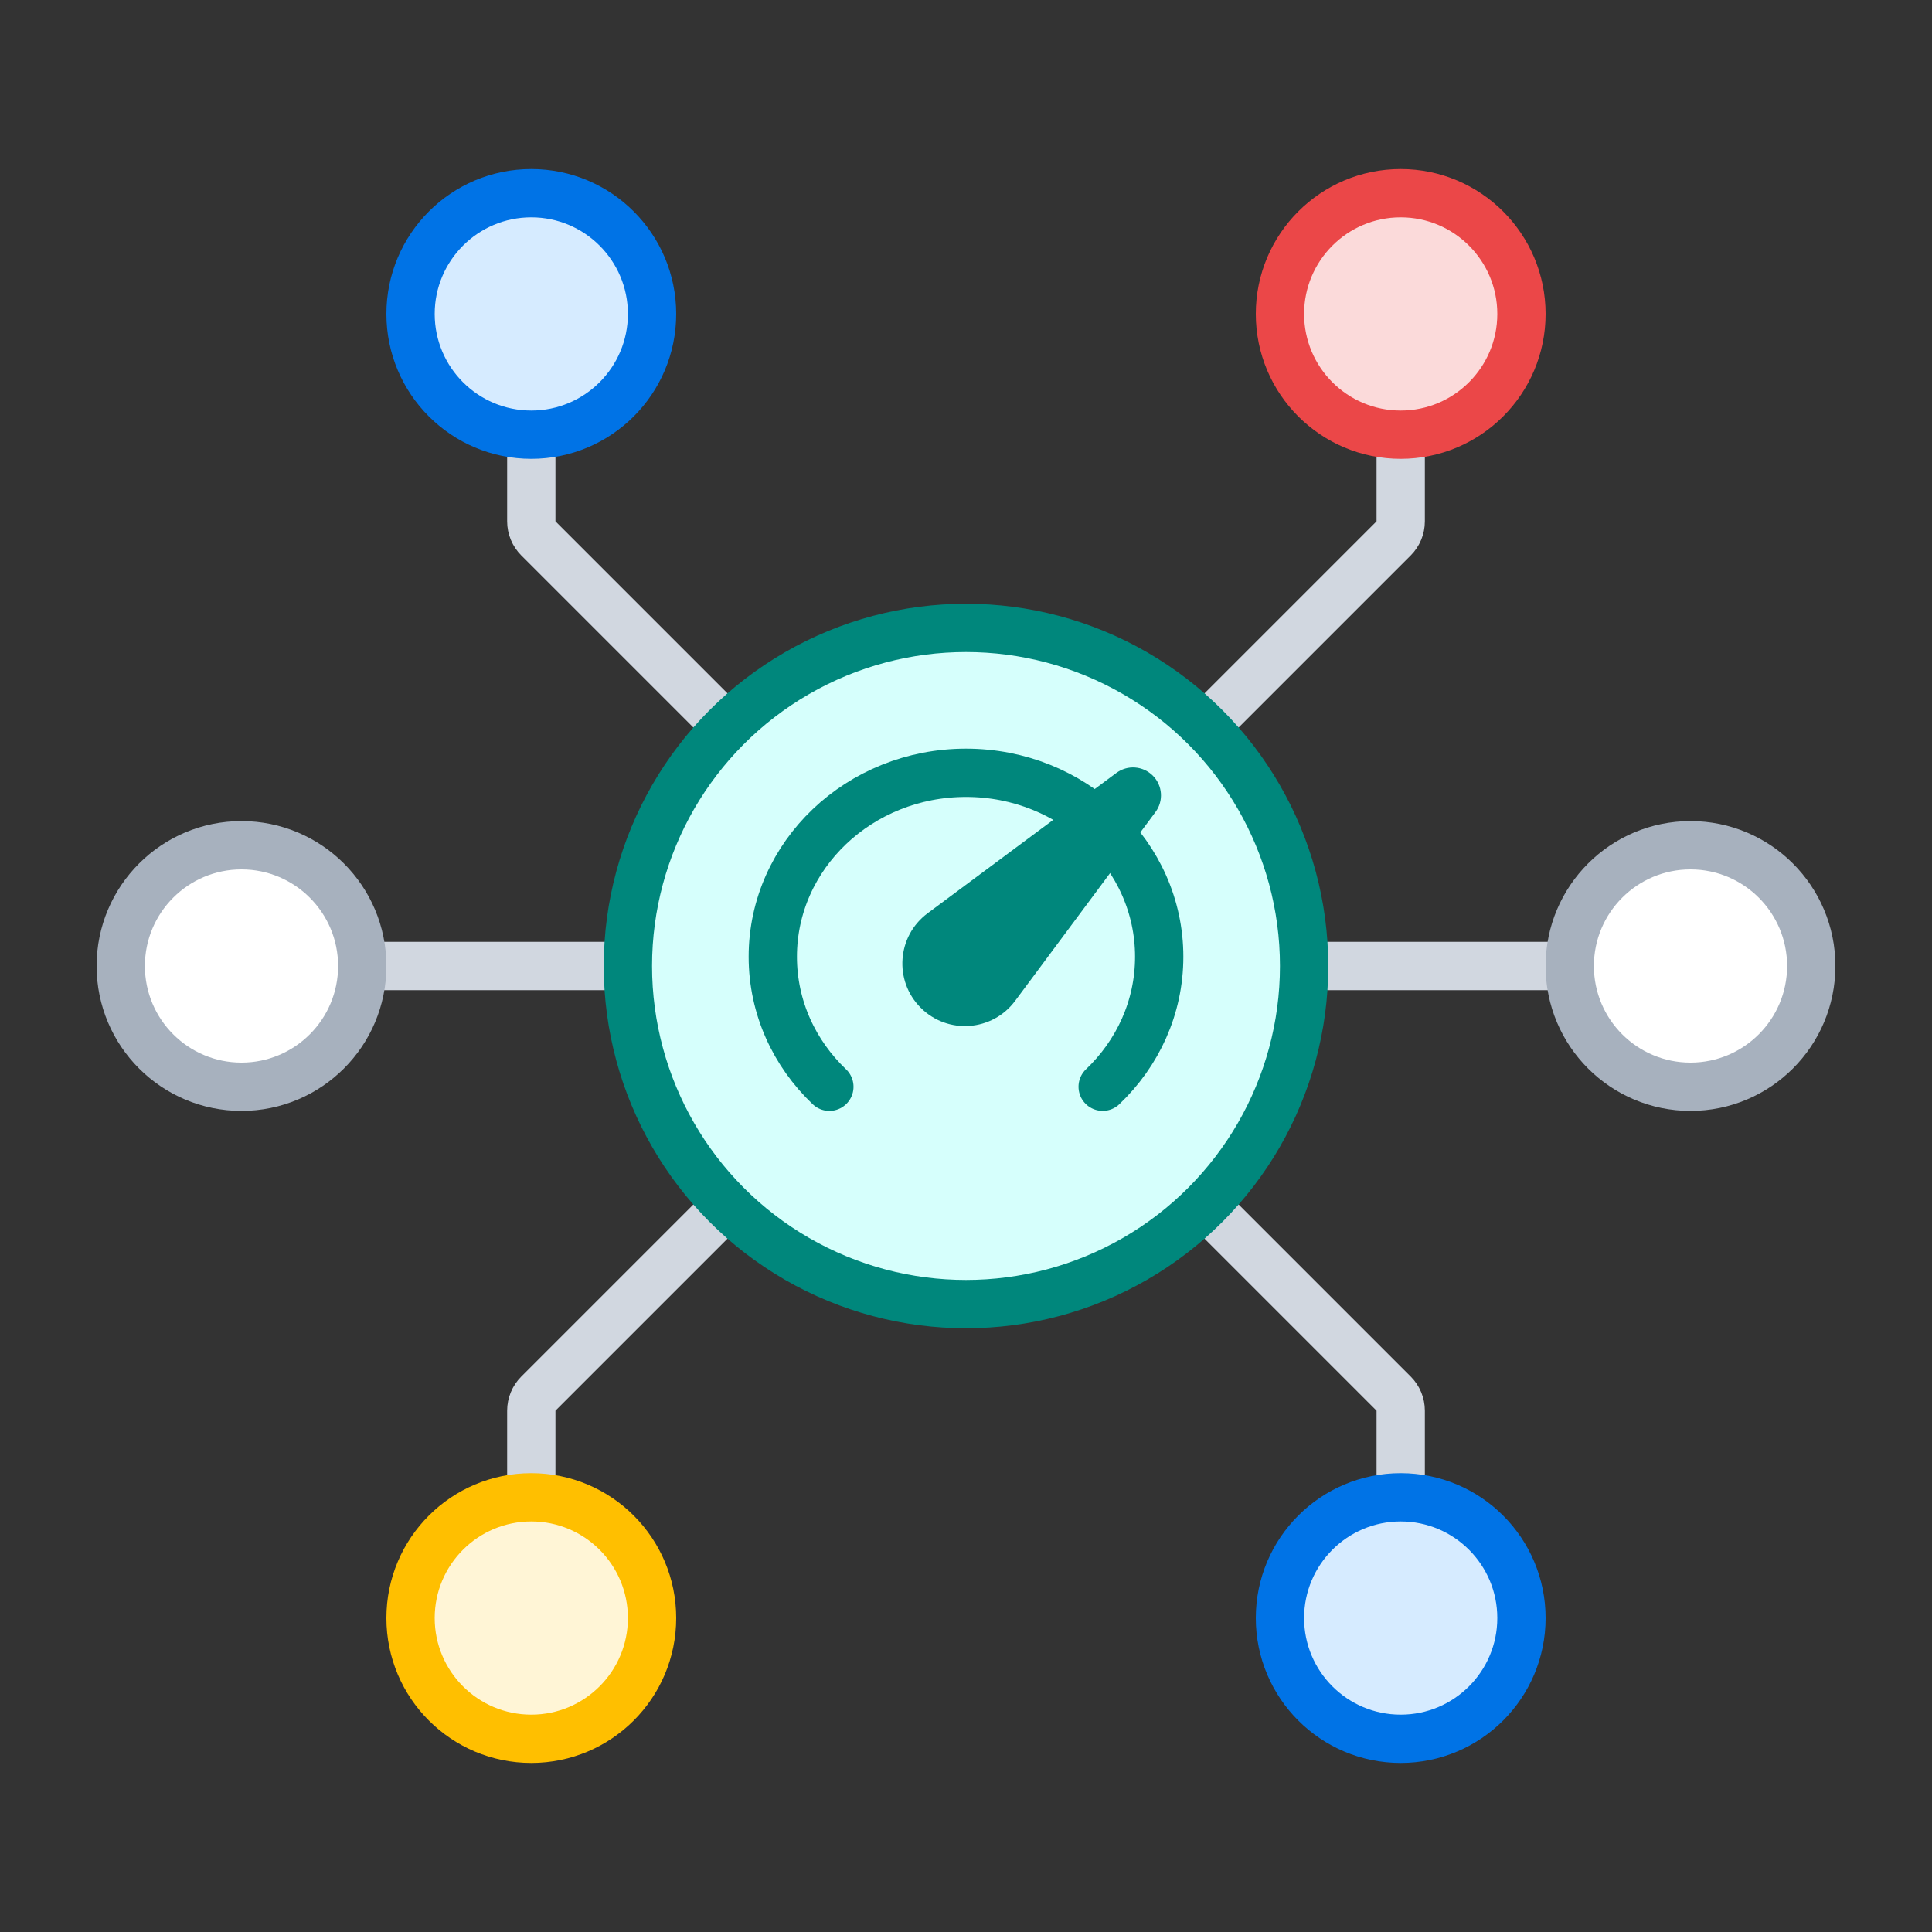 <svg width="80" height="80" viewBox="0 0 80 80" fill="none" xmlns="http://www.w3.org/2000/svg">
<rect x="0" y="0" width="80" height="80" fill="#333333" stroke="none"/>
<path d="M40 40L22.293 22.293C22.105 22.105 22 21.851 22 21.586V13" stroke="#D1D7E0" stroke-width="2" stroke-linecap="round" stroke-linejoin="round"/>
<path d="M10 40L27 40" stroke="#D1D7E0" stroke-width="2" stroke-linecap="round"/>
<path d="M55 40H70" stroke="#D1D7E0" stroke-width="2" stroke-linecap="round"/>
<path d="M40 40L22.293 57.707C22.105 57.895 22 58.149 22 58.414V67" stroke="#D1D7E0" stroke-width="2" stroke-linecap="round" stroke-linejoin="round"/>
<circle cx="5" cy="5" r="5" transform="matrix(1 0 0 -1 17 18)" fill="#D6EBFF" stroke="#0073E6" stroke-width="2" stroke-linejoin="round"/>
<circle cx="22" cy="67" r="5" fill="#FFF5D6" stroke="#FFBF00" stroke-width="2"/>
<circle cx="10" cy="40" r="5" fill="white" stroke="#A7B1BE" stroke-width="2"/>
<circle cx="70" cy="40" r="5" fill="white" stroke="#A7B1BE" stroke-width="2"/>
<path d="M40 40L57.707 22.293C57.895 22.105 58 21.851 58 21.586V13" stroke="#D1D7E0" stroke-width="2" stroke-linecap="round" stroke-linejoin="round"/>
<path d="M40 40L57.707 57.707C57.895 57.895 58 58.149 58 58.414V67" stroke="#D1D7E0" stroke-width="2" stroke-linecap="round" stroke-linejoin="round"/>
<circle cx="58" cy="13" r="5" transform="rotate(180 58 13)" fill="#FBDADA" stroke="#EB4748" stroke-width="2"/>
<circle cx="5" cy="5" r="5" transform="matrix(-1 0 0 1 63 62)" fill="#D6EBFF" stroke="#0073E6" stroke-width="2" stroke-linejoin="round"/>
<circle cx="40" cy="40" r="14" fill="#D6FFFC" stroke="#00877C" stroke-width="2" stroke-linejoin="round"/>
<path d="M45.659 44.999C47.106 43.621 48 41.718 48 39.616C48 35.41 44.418 32 40 32C35.582 32 32 35.41 32 39.616C32 41.718 32.895 43.622 34.342 45" stroke="#00877C" stroke-width="2" stroke-linecap="round" stroke-linejoin="round"/>
<path d="M46.225 32.007C46.686 31.664 47.328 31.711 47.735 32.117V32.117C48.141 32.524 48.188 33.166 47.845 33.627L42.035 41.442C41.092 42.711 39.242 42.846 38.124 41.728V41.728C37.006 40.61 37.141 38.76 38.41 37.817L46.225 32.007Z" fill="#00877C"/>
</svg>
